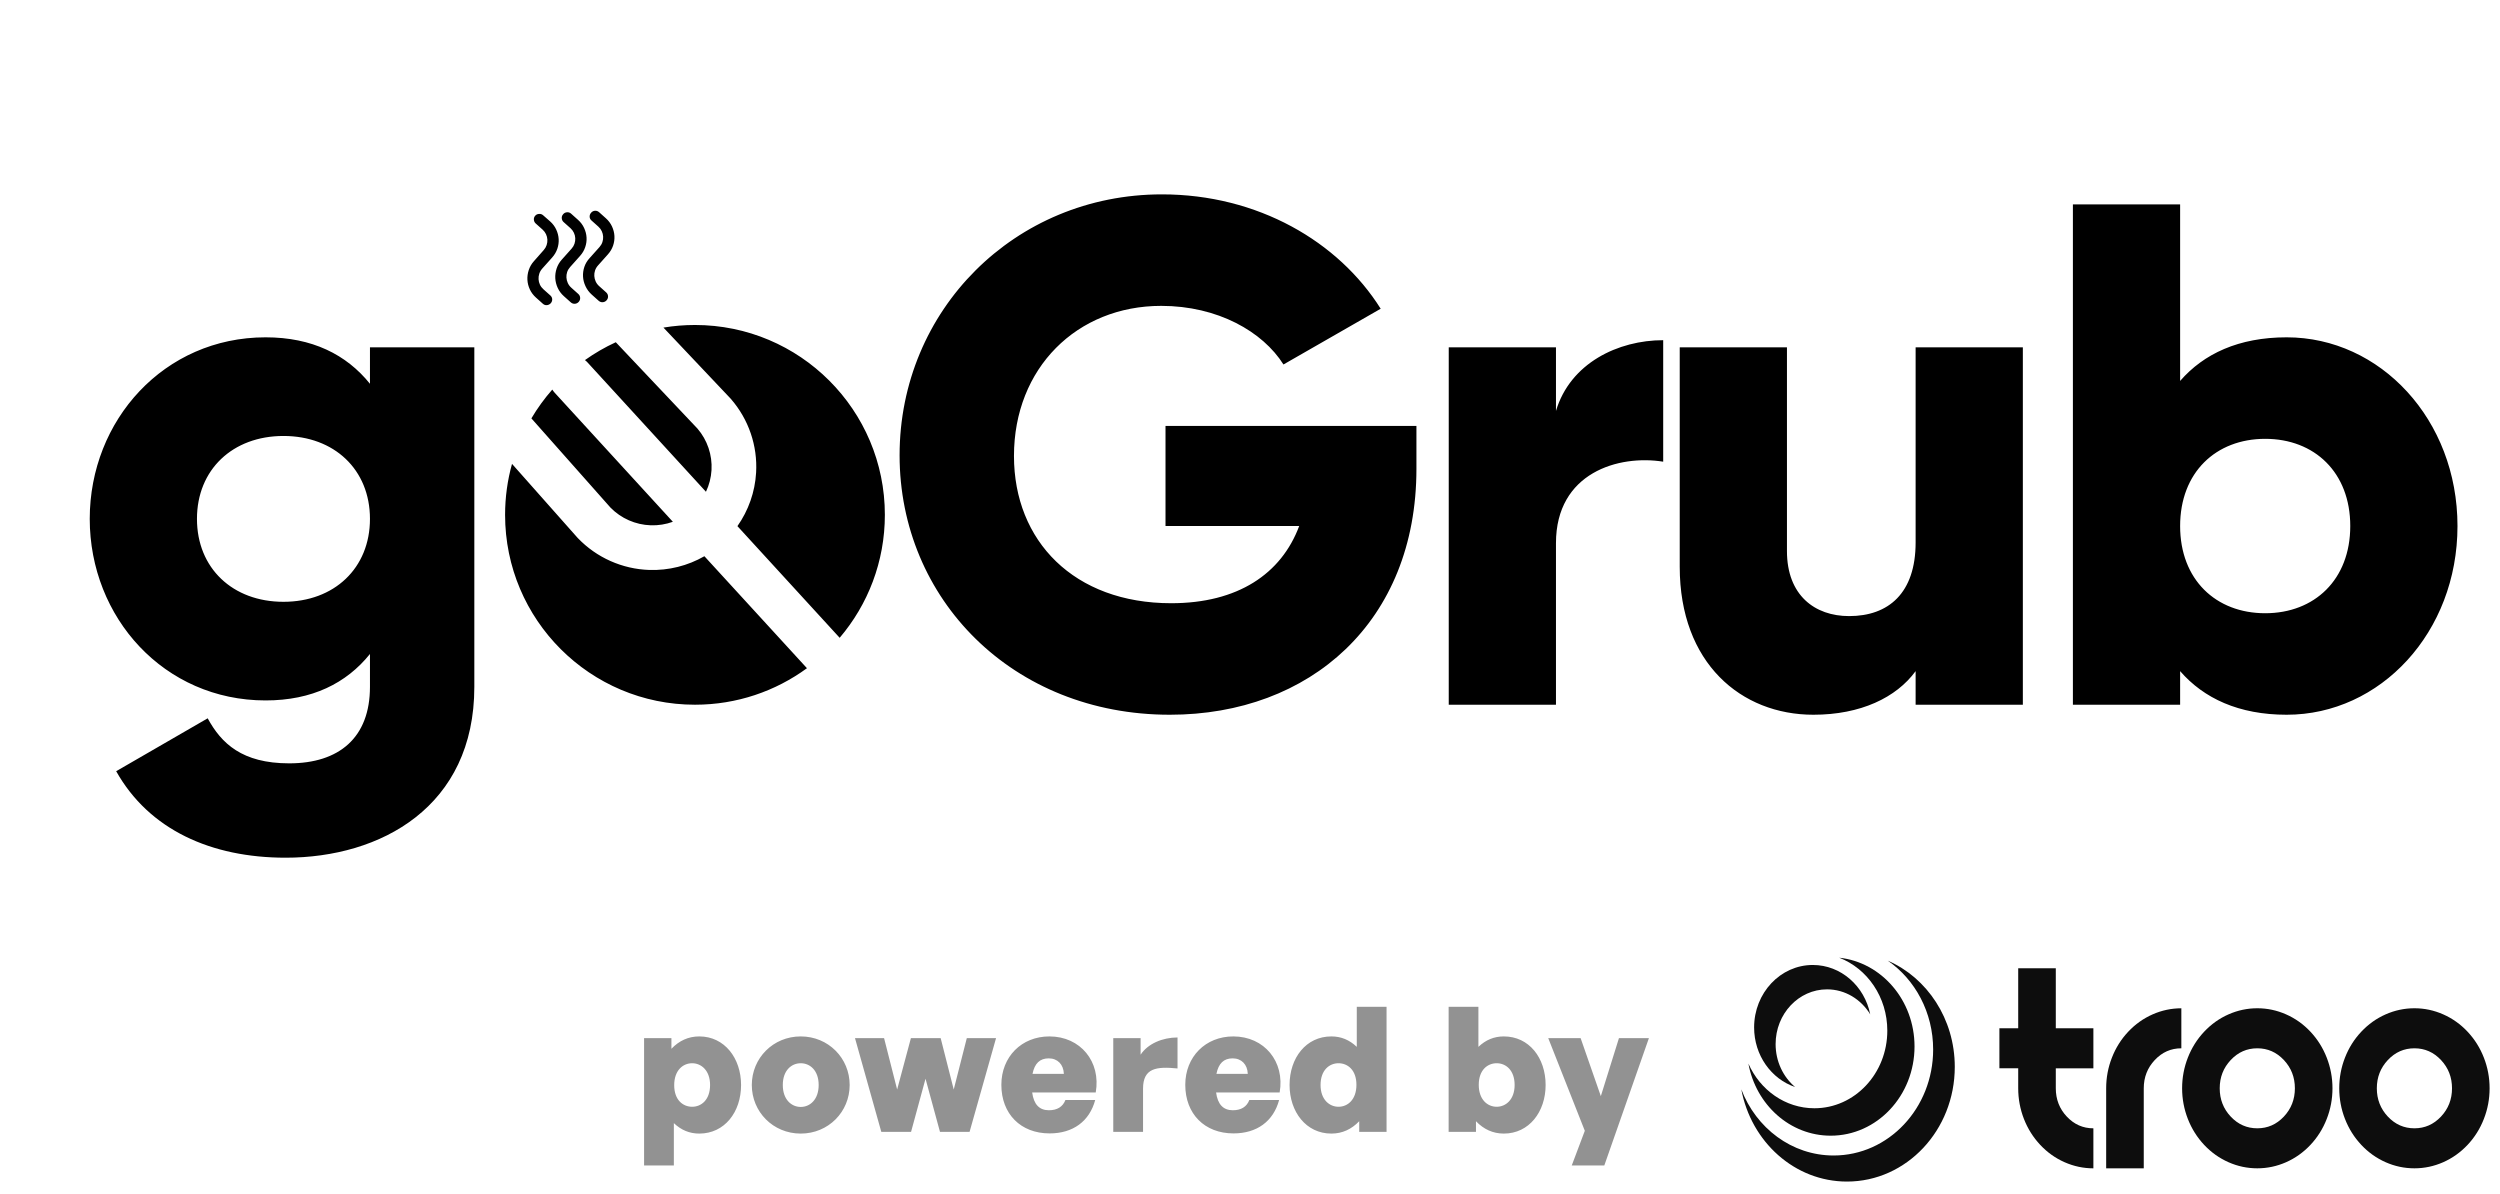 <svg width="201" height="96" viewBox="0 0 201 96" fill="none" xmlns="http://www.w3.org/2000/svg">
<g clip-path="url(#clip0_6620_4965)">
<path fill-rule="evenodd" clip-rule="evenodd" d="M113.881 34.247V37.695C113.881 49.994 105.317 57.465 94.052 57.465C81.408 57.465 72.327 48.155 72.327 36.603C72.327 24.937 81.58 15.627 93.42 15.627C101.122 15.627 107.616 19.42 111.007 24.822L103.191 29.305C101.524 26.661 97.903 24.592 93.362 24.592C86.581 24.592 81.523 29.592 81.523 36.661C81.523 43.5 86.351 48.499 94.167 48.499C99.512 48.499 103.018 46.143 104.455 42.293H93.707V34.247H113.881ZM29.745 27.925H38.136V55.223C38.136 64.878 30.607 68.959 22.963 68.959C16.985 68.959 11.985 66.717 9.341 62.005L16.698 57.752C17.79 59.763 19.457 61.373 23.25 61.373C27.273 61.373 29.745 59.304 29.745 55.223V52.58C27.848 54.936 25.089 56.315 21.354 56.315C13.192 56.315 7.215 49.649 7.215 41.718C7.215 33.787 13.192 27.121 21.354 27.121C25.089 27.121 27.848 28.5 29.745 30.856V27.925ZM22.79 48.385C26.871 48.385 29.745 45.683 29.745 41.718C29.745 37.753 26.871 35.052 22.79 35.052C18.71 35.052 15.836 37.753 15.836 41.718C15.836 45.683 18.71 48.385 22.79 48.385ZM133.721 27.351C130.1 27.351 126.249 29.19 125.1 33.04V27.925H116.479V56.66H125.1V43.672C125.1 37.983 130.158 36.546 133.721 37.12V27.351ZM154.016 27.925H162.637V56.66H154.016V53.959C152.464 56.085 149.591 57.465 145.797 57.465C139.993 57.465 135.05 53.327 135.05 45.569V27.925H143.671V44.304C143.671 47.867 145.912 49.534 148.671 49.534C151.832 49.534 154.016 47.695 154.016 43.614V27.925ZM197.582 42.293C197.582 33.73 191.375 27.121 183.846 27.121C179.995 27.121 177.179 28.443 175.282 30.627V16.431H166.661V56.66H175.282V53.959C177.179 56.143 179.995 57.465 183.846 57.465C191.375 57.465 197.582 50.856 197.582 42.293ZM188.961 42.293C188.961 46.603 186.087 49.304 182.122 49.304C178.156 49.304 175.282 46.603 175.282 42.293C175.282 37.983 178.156 35.282 182.122 35.282C186.087 35.282 188.961 37.983 188.961 42.293ZM47.574 23.684C47.361 23.494 47.195 23.27 47.076 23.015C46.956 22.759 46.889 22.501 46.875 22.239C46.86 21.978 46.896 21.717 46.982 21.457C47.069 21.198 47.211 20.961 47.409 20.747L48.202 19.86C48.308 19.741 48.385 19.61 48.433 19.464C48.481 19.319 48.501 19.172 48.492 19.023C48.484 18.873 48.448 18.729 48.383 18.59C48.319 18.451 48.228 18.329 48.11 18.223L47.554 17.726C47.459 17.642 47.41 17.539 47.407 17.42C47.404 17.3 47.445 17.193 47.53 17.098C47.615 17.003 47.718 16.952 47.841 16.945C47.964 16.939 48.073 16.977 48.169 17.062L48.713 17.549C48.926 17.739 49.09 17.958 49.205 18.207C49.32 18.455 49.385 18.71 49.4 18.971C49.415 19.233 49.379 19.492 49.292 19.748C49.205 20.004 49.067 20.238 48.876 20.451L48.083 21.339C47.97 21.465 47.89 21.601 47.842 21.746C47.793 21.891 47.774 22.039 47.782 22.188C47.791 22.337 47.827 22.484 47.891 22.626C47.955 22.769 48.05 22.897 48.177 23.009L48.733 23.506C48.828 23.591 48.879 23.695 48.886 23.818C48.893 23.942 48.854 24.051 48.769 24.145C48.685 24.239 48.581 24.29 48.457 24.298C48.334 24.305 48.225 24.266 48.13 24.181L47.574 23.684ZM45.333 23.81C45.12 23.62 44.956 23.398 44.84 23.146C44.724 22.895 44.66 22.637 44.645 22.375C44.631 22.113 44.666 21.851 44.752 21.588C44.838 21.326 44.977 21.087 45.168 20.874L45.961 19.986C46.067 19.867 46.143 19.736 46.191 19.59C46.239 19.445 46.259 19.298 46.251 19.149C46.243 18.999 46.207 18.855 46.142 18.716C46.078 18.578 45.986 18.455 45.869 18.349L45.312 17.852C45.226 17.775 45.177 17.674 45.166 17.552C45.155 17.429 45.192 17.32 45.277 17.225C45.354 17.13 45.456 17.078 45.583 17.067C45.71 17.056 45.821 17.093 45.915 17.177L46.472 17.675C46.685 17.865 46.849 18.084 46.964 18.333C47.079 18.581 47.144 18.836 47.159 19.098C47.174 19.359 47.138 19.618 47.05 19.874C46.963 20.13 46.825 20.365 46.635 20.577L45.842 21.465C45.729 21.591 45.648 21.727 45.6 21.872C45.552 22.017 45.532 22.165 45.541 22.314C45.55 22.464 45.586 22.61 45.65 22.752C45.714 22.895 45.809 23.023 45.936 23.135L46.492 23.632C46.587 23.717 46.638 23.821 46.645 23.944C46.651 24.068 46.613 24.177 46.528 24.271C46.443 24.366 46.339 24.416 46.216 24.424C46.093 24.431 45.984 24.392 45.889 24.307L45.333 23.81ZM43.091 23.925C42.878 23.735 42.714 23.515 42.598 23.267C42.483 23.018 42.418 22.763 42.404 22.502C42.389 22.24 42.425 21.978 42.511 21.715C42.597 21.451 42.735 21.213 42.926 21L43.719 20.101C43.825 19.982 43.901 19.851 43.949 19.705C43.997 19.56 44.017 19.413 44.009 19.264C44.001 19.114 43.965 18.97 43.9 18.831C43.836 18.692 43.745 18.57 43.627 18.464L43.07 17.967C42.984 17.89 42.935 17.789 42.924 17.666C42.913 17.544 42.95 17.434 43.035 17.34C43.113 17.253 43.215 17.206 43.342 17.199C43.469 17.191 43.576 17.227 43.663 17.304L44.23 17.801C44.443 17.991 44.607 18.21 44.722 18.459C44.837 18.707 44.902 18.962 44.917 19.224C44.932 19.485 44.896 19.744 44.809 20C44.722 20.256 44.583 20.491 44.394 20.703L43.6 21.591C43.487 21.718 43.407 21.855 43.359 22.004C43.311 22.153 43.291 22.302 43.3 22.451C43.309 22.601 43.345 22.745 43.409 22.884C43.472 23.023 43.568 23.149 43.694 23.261L44.251 23.758C44.345 23.843 44.394 23.945 44.397 24.065C44.401 24.185 44.36 24.292 44.275 24.387C44.19 24.474 44.088 24.523 43.968 24.534C43.849 24.544 43.742 24.507 43.647 24.422L43.091 23.925ZM49.51 27.515C48.635 27.917 47.806 28.399 47.03 28.951C47.108 29.012 47.183 29.081 47.252 29.157L56.759 39.538C57.017 38.995 57.17 38.404 57.206 37.795C57.276 36.579 56.871 35.383 56.076 34.458L49.51 27.515ZM44.404 31.322C43.775 32.038 43.212 32.812 42.724 33.637L49.079 40.806C49.932 41.68 51.093 42.193 52.319 42.234C52.931 42.254 53.534 42.156 54.098 41.952L44.603 31.583C44.528 31.501 44.461 31.413 44.404 31.322ZM41.166 37.295C40.803 38.599 40.609 39.974 40.609 41.394C40.609 49.825 47.444 56.659 55.876 56.659C59.243 56.659 62.355 55.57 64.879 53.724L56.633 44.72C55.297 45.487 53.762 45.876 52.199 45.824C50.028 45.751 47.971 44.836 46.467 43.272C46.45 43.254 46.433 43.236 46.417 43.218L41.166 37.295ZM67.51 51.279C69.776 48.615 71.143 45.164 71.143 41.394C71.143 32.963 64.308 26.129 55.876 26.129C55.012 26.129 54.165 26.201 53.341 26.338L58.713 32.018C58.729 32.035 58.746 32.053 58.762 32.072C60.188 33.707 60.917 35.836 60.791 38.002C60.701 39.559 60.174 41.045 59.289 42.301L67.51 51.279Z" fill="black"/>
</g>
<path d="M162.264 82.675V77.85H165.286V82.675H168.308V85.892H165.286V87.5C165.286 88.388 165.581 89.146 166.171 89.774C166.762 90.403 167.474 90.717 168.308 90.717V93.934C167.505 93.934 166.734 93.77 165.994 93.443C165.254 93.117 164.601 92.652 164.035 92.048C163.469 91.445 163.032 90.75 162.724 89.962C162.418 89.175 162.264 88.353 162.264 87.499V85.891H160.752V82.674H162.264V82.675Z" fill="#0D0D0D"/>
<path d="M172.358 87.501V93.934H169.336V87.501C169.336 86.646 169.489 85.825 169.797 85.038C170.103 84.251 170.54 83.555 171.107 82.952C171.673 82.349 172.327 81.884 173.067 81.557C173.806 81.231 174.578 81.066 175.38 81.066V84.283C174.546 84.283 173.834 84.598 173.244 85.226C172.654 85.854 172.358 86.612 172.358 87.5V87.501Z" fill="#0D0D0D"/>
<path d="M181.487 93.933C180.684 93.933 179.912 93.77 179.173 93.443C178.433 93.116 177.78 92.651 177.214 92.048C176.647 91.444 176.211 90.749 175.903 89.961C175.597 89.174 175.442 88.352 175.442 87.499C175.442 86.645 175.596 85.823 175.903 85.036C176.21 84.249 176.646 83.553 177.214 82.95C177.78 82.347 178.434 81.882 179.173 81.555C179.912 81.229 180.685 81.064 181.487 81.064C182.289 81.064 183.061 81.228 183.8 81.555C184.54 81.881 185.194 82.346 185.76 82.95C186.326 83.553 186.763 84.248 187.07 85.036C187.377 85.824 187.531 86.645 187.531 87.499C187.531 88.352 187.378 89.174 187.07 89.961C186.764 90.749 186.327 91.444 185.76 92.048C185.194 92.65 184.54 93.115 183.8 93.443C183.06 93.769 182.289 93.933 181.487 93.933ZM181.487 90.716C182.321 90.716 183.033 90.402 183.623 89.774C184.213 89.146 184.509 88.387 184.509 87.5C184.509 86.612 184.213 85.854 183.623 85.226C183.033 84.598 182.321 84.283 181.487 84.283C180.653 84.283 179.94 84.598 179.35 85.226C178.76 85.854 178.465 86.612 178.465 87.5C178.465 88.387 178.76 89.146 179.35 89.774C179.94 90.402 180.653 90.716 181.487 90.716Z" fill="#0D0D0D"/>
<path d="M194.12 93.933C193.317 93.933 192.545 93.77 191.806 93.443C191.066 93.116 190.413 92.651 189.847 92.048C189.28 91.444 188.843 90.749 188.536 89.961C188.229 89.174 188.075 88.352 188.075 87.499C188.075 86.645 188.228 85.823 188.536 85.036C188.842 84.249 189.279 83.553 189.847 82.95C190.413 82.347 191.067 81.882 191.806 81.555C192.545 81.229 193.318 81.064 194.12 81.064C194.922 81.064 195.694 81.228 196.433 81.555C197.173 81.881 197.826 82.346 198.393 82.95C198.959 83.553 199.396 84.248 199.703 85.036C200.01 85.824 200.164 86.645 200.164 87.499C200.164 88.352 200.011 89.174 199.703 89.961C199.397 90.749 198.96 91.444 198.393 92.048C197.826 92.65 197.173 93.115 196.433 93.443C195.693 93.769 194.922 93.933 194.12 93.933ZM194.12 90.716C194.954 90.716 195.666 90.402 196.256 89.774C196.846 89.146 197.142 88.387 197.142 87.5C197.142 86.612 196.846 85.854 196.256 85.226C195.666 84.598 194.954 84.283 194.12 84.283C193.286 84.283 192.573 84.598 191.983 85.226C191.393 85.854 191.097 86.612 191.097 87.5C191.097 88.387 191.393 89.146 191.983 89.774C192.573 90.402 193.286 90.716 194.12 90.716Z" fill="#0D0D0D"/>
<path d="M140 87.578C140.787 91.808 144.292 94.998 148.498 94.998C153.285 94.998 157.164 90.868 157.164 85.775C157.164 81.916 154.939 78.613 151.779 77.238C153.975 78.757 155.425 81.39 155.425 84.384C155.425 89.089 151.842 92.902 147.422 92.902C144.063 92.902 141.186 90.699 139.999 87.578H140Z" fill="#0D0D0D"/>
<path d="M140.572 85.515C141.176 88.817 143.909 91.309 147.188 91.309C150.911 91.309 153.928 88.097 153.928 84.135C153.927 80.421 151.274 77.365 147.873 77C150.128 77.867 151.74 80.166 151.74 82.865C151.74 86.311 149.115 89.104 145.878 89.104C143.531 89.104 141.508 87.636 140.572 85.515Z" fill="#0D0D0D"/>
<path d="M141.031 82.605C141.031 84.851 142.416 86.752 144.326 87.396C143.371 86.591 142.759 85.343 142.759 83.946C142.759 81.514 144.61 79.544 146.895 79.544C148.348 79.544 149.627 80.343 150.366 81.552C149.91 79.283 148.016 77.584 145.75 77.584C143.144 77.584 141.031 79.832 141.031 82.605Z" fill="#0D0D0D"/>
<path d="M59.582 87.234C59.582 89.418 58.252 91.14 56.222 91.14C55.438 91.14 54.766 90.86 54.178 90.3V93.702H51.784V83.468H53.982V84.322C54.598 83.678 55.34 83.328 56.222 83.328C58.252 83.328 59.582 85.078 59.582 87.234ZM57.09 87.234C57.09 86.058 56.376 85.484 55.648 85.484C54.906 85.484 54.206 86.058 54.206 87.248C54.206 88.452 54.92 88.984 55.648 88.984C56.376 88.984 57.09 88.438 57.09 87.234ZM64.379 91.14C62.153 91.14 60.445 89.39 60.445 87.234C60.445 85.078 62.153 83.328 64.379 83.328C66.605 83.328 68.313 85.078 68.313 87.234C68.313 89.39 66.605 91.14 64.379 91.14ZM64.379 88.998C65.121 88.998 65.821 88.41 65.821 87.234C65.821 86.058 65.121 85.484 64.379 85.484C63.637 85.484 62.937 86.058 62.937 87.234C62.937 88.41 63.637 88.998 64.379 88.998ZM75.574 91L74.412 86.73L73.25 91H70.856L68.742 83.468H71.08L72.13 87.598L73.236 83.468H75.63L76.68 87.598L77.73 83.468H80.082L77.954 91H75.574ZM84.387 91.126C82.063 91.126 80.509 89.558 80.509 87.22C80.509 84.966 82.133 83.328 84.373 83.328C86.865 83.328 88.531 85.358 88.097 87.836H82.987C83.113 88.788 83.561 89.264 84.331 89.264C85.003 89.264 85.451 88.984 85.661 88.438H88.055C87.593 90.16 86.263 91.126 84.387 91.126ZM84.317 85.092C83.603 85.092 83.183 85.498 83.015 86.338H85.535C85.507 85.582 85.031 85.092 84.317 85.092ZM91.901 87.528V91H89.507V83.468H91.705V84.798C92.279 83.916 93.469 83.412 94.673 83.412V85.904C92.979 85.736 91.901 85.862 91.901 87.528ZM99.174 91.126C96.85 91.126 95.296 89.558 95.296 87.22C95.296 84.966 96.92 83.328 99.16 83.328C101.652 83.328 103.318 85.358 102.884 87.836H97.774C97.9 88.788 98.348 89.264 99.118 89.264C99.79 89.264 100.238 88.984 100.448 88.438H102.842C102.38 90.16 101.05 91.126 99.174 91.126ZM99.104 85.092C98.39 85.092 97.97 85.498 97.802 86.338H100.322C100.294 85.582 99.818 85.092 99.104 85.092ZM103.681 87.234C103.681 85.05 105.011 83.328 107.041 83.328C107.825 83.328 108.497 83.608 109.085 84.168V80.948H111.479V91H109.281V90.146C108.665 90.79 107.923 91.14 107.041 91.14C105.011 91.14 103.681 89.39 103.681 87.234ZM106.173 87.234C106.173 88.41 106.887 88.984 107.615 88.984C108.357 88.984 109.057 88.41 109.057 87.22C109.057 86.016 108.343 85.484 107.615 85.484C106.887 85.484 106.173 86.03 106.173 87.234ZM124.268 87.234C124.268 89.39 122.938 91.14 120.908 91.14C120.026 91.14 119.284 90.79 118.668 90.146V91H116.47V80.948H118.864V84.168C119.452 83.608 120.124 83.328 120.908 83.328C122.938 83.328 124.268 85.05 124.268 87.234ZM121.776 87.234C121.776 86.03 121.062 85.484 120.334 85.484C119.606 85.484 118.892 86.016 118.892 87.22C118.892 88.41 119.592 88.984 120.334 88.984C121.062 88.984 121.776 88.41 121.776 87.234ZM132.571 83.468L128.987 93.702H126.369L127.419 90.916L124.479 83.468H127.083L128.707 88.13L130.163 83.468H132.571Z" fill="#929292"/>
<defs>
<clipPath id="clip0_6620_4965">
<rect width="200" height="96" fill="white" transform="translate(0 -8)"/>
</clipPath>
</defs>
</svg>
